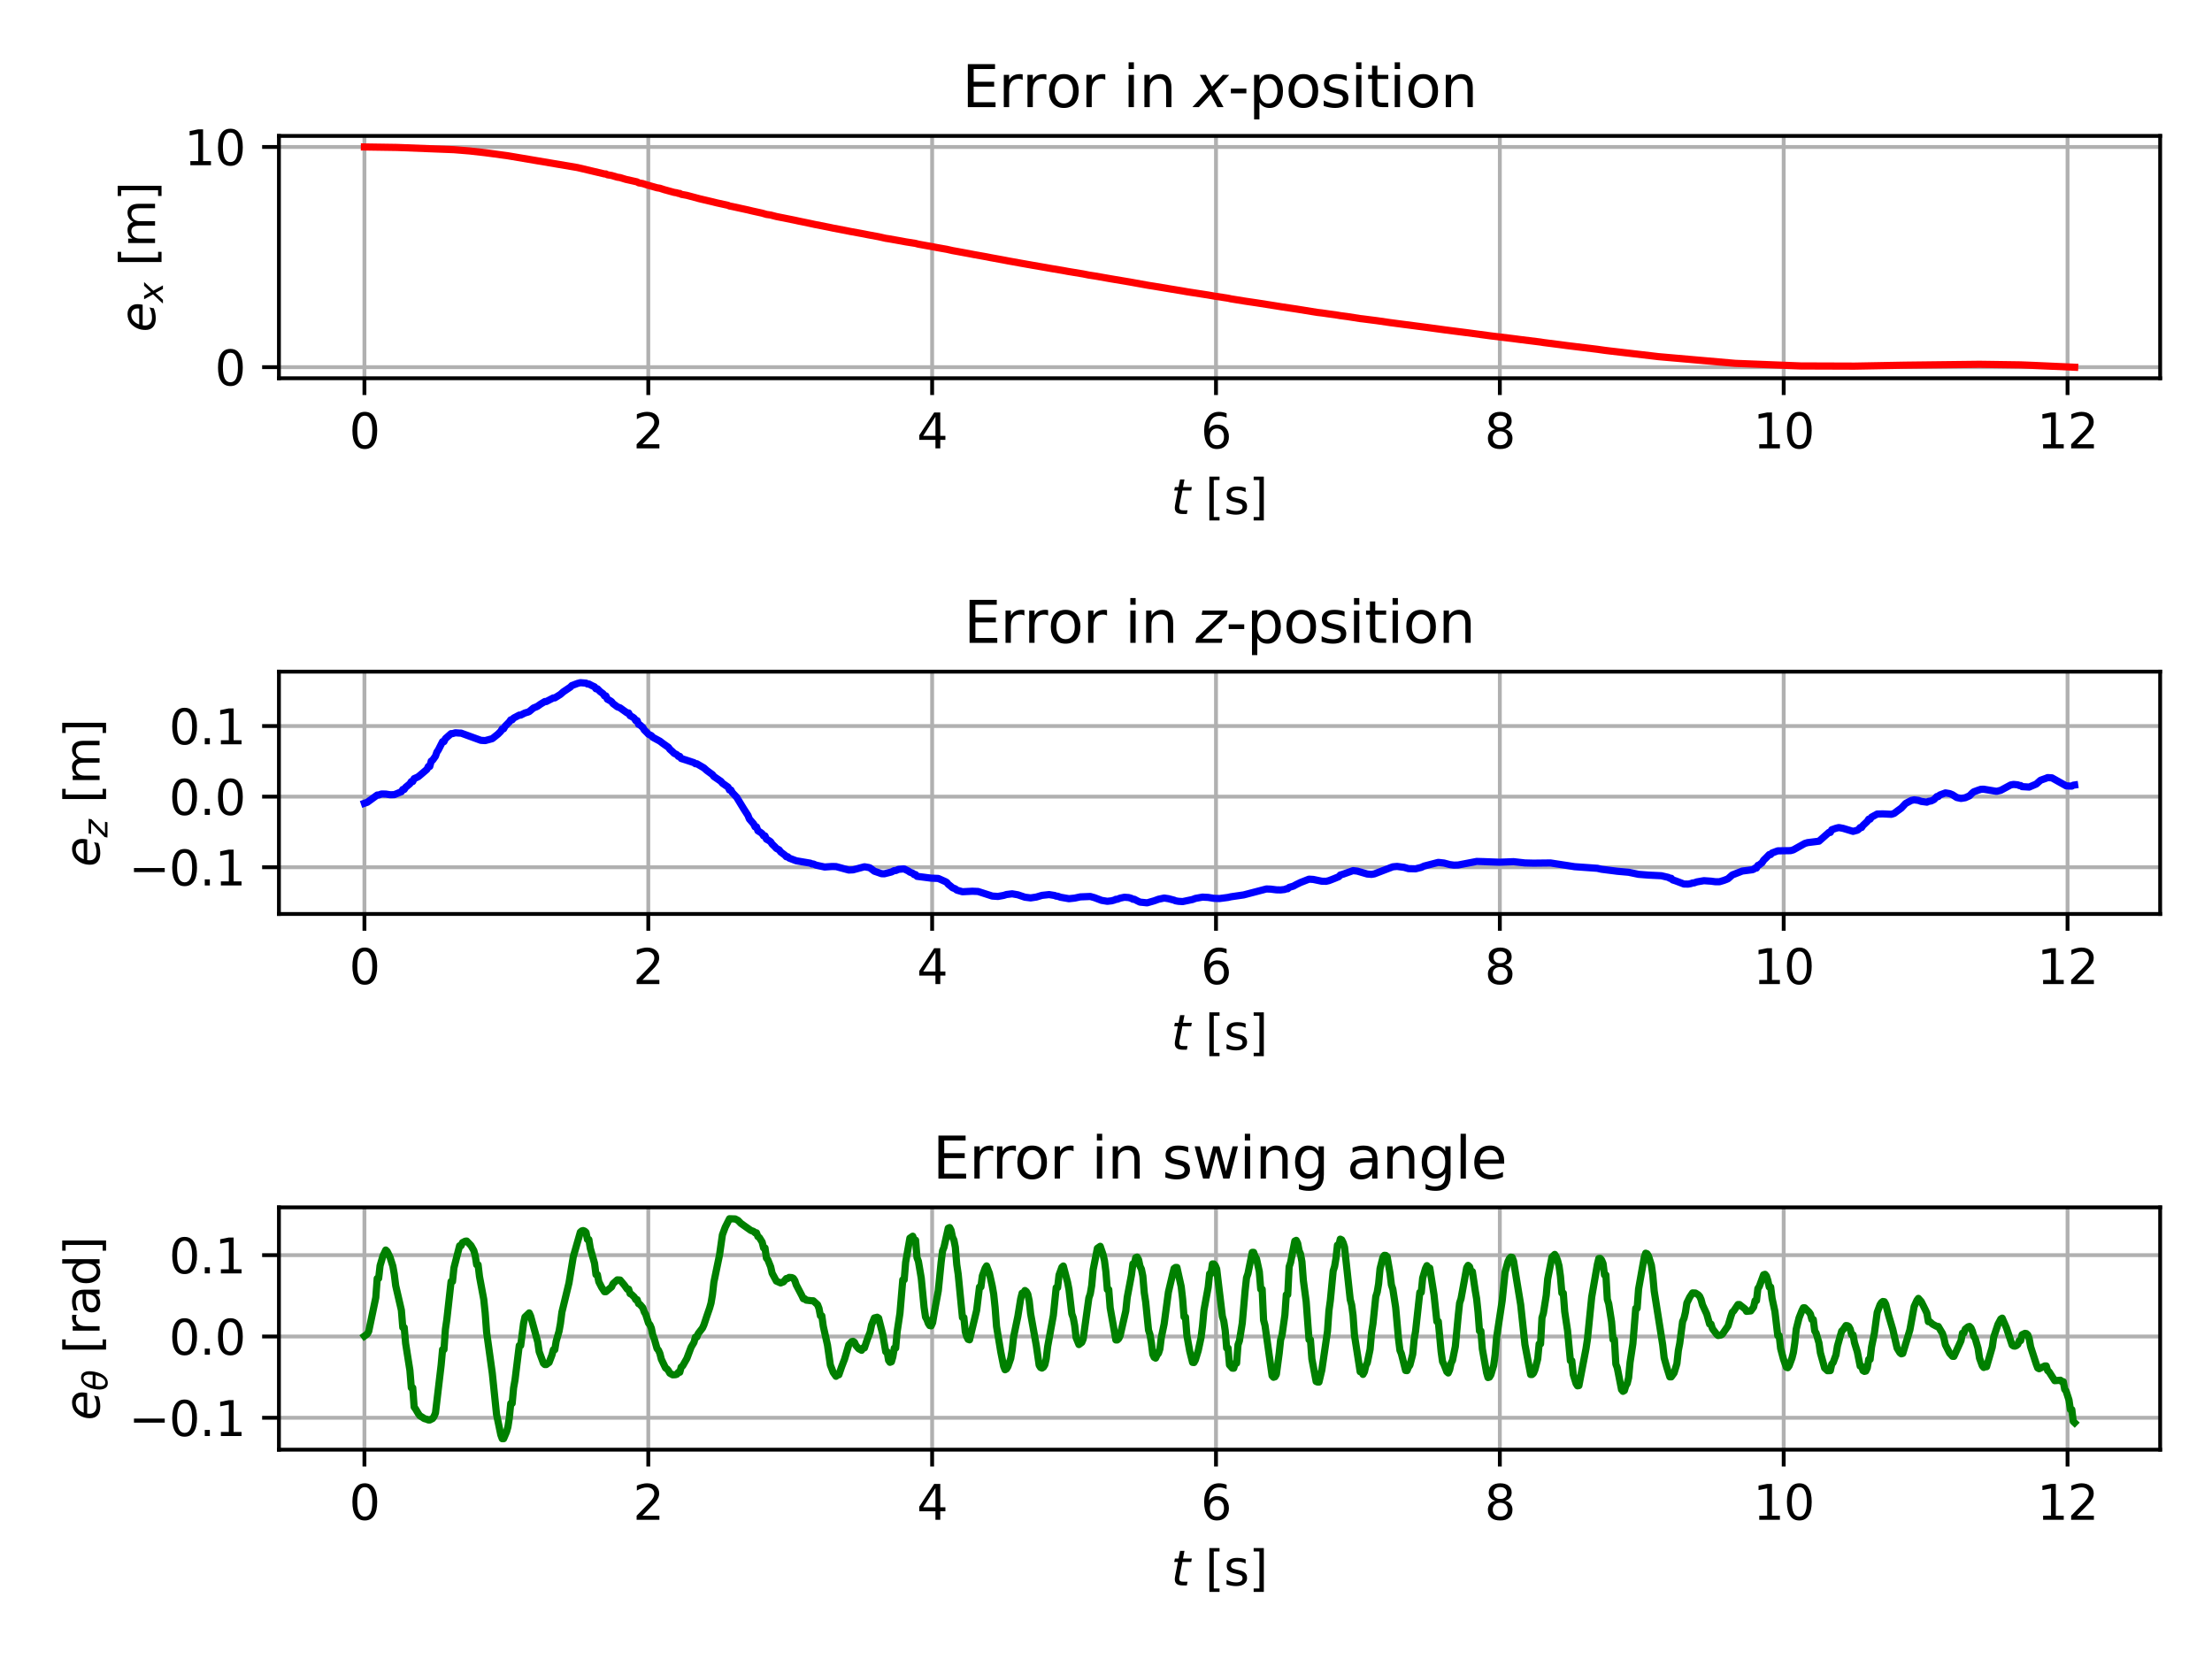 <?xml version="1.0" encoding="utf-8" standalone="no"?>
<!DOCTYPE svg PUBLIC "-//W3C//DTD SVG 1.1//EN"
  "http://www.w3.org/Graphics/SVG/1.1/DTD/svg11.dtd">
<svg xmlns:xlink="http://www.w3.org/1999/xlink" width="460.8pt" height="345.6pt" viewBox="0 0 460.8 345.6" xmlns="http://www.w3.org/2000/svg" version="1.1">
 <defs>
  <style type="text/css">*{stroke-linejoin: round; stroke-linecap: butt}</style>
 </defs>
 <g id="figure_1">
  <g id="patch_1">
   <path d="M 0 345.6 
L 460.8 345.6 
L 460.8 0 
L 0 0 
z
" style="fill: #ffffff"/>
  </g>
  <g id="axes_1">
   <g id="patch_2">
    <path d="M 58.106 78.797 
L 450 78.797 
L 450 28.32 
L 58.106 28.32 
z
" style="fill: #ffffff"/>
   </g>
   <g id="matplotlib.axis_1">
    <g id="xtick_1">
     <g id="line2d_1">
      <path d="M 75.919 78.797 
L 75.919 28.32 
" clip-path="url(#p4317091a50)" style="fill: none; stroke: #b0b0b0; stroke-width: 0.8; stroke-linecap: square"/>
     </g>
     <g id="line2d_2">
      <defs>
       <path id="m3890001bc9" d="M 0 0 
L 0 3.5 
" style="stroke: #000000; stroke-width: 0.8"/>
      </defs>
      <g>
       <use xlink:href="#m3890001bc9" x="75.919" y="78.797" style="stroke: #000000; stroke-width: 0.8"/>
      </g>
     </g>
     <g id="text_1">
      <!-- 0 -->
      <g transform="translate(72.738 93.396)scale(0.1 -0.1)">
       <defs>
        <path id="DejaVuSans-30" d="M 2034 4250 
Q 1547 4250 1301 3770 
Q 1056 3291 1056 2328 
Q 1056 1369 1301 889 
Q 1547 409 2034 409 
Q 2525 409 2770 889 
Q 3016 1369 3016 2328 
Q 3016 3291 2770 3770 
Q 2525 4250 2034 4250 
z
M 2034 4750 
Q 2819 4750 3233 4129 
Q 3647 3509 3647 2328 
Q 3647 1150 3233 529 
Q 2819 -91 2034 -91 
Q 1250 -91 836 529 
Q 422 1150 422 2328 
Q 422 3509 836 4129 
Q 1250 4750 2034 4750 
z
" transform="scale(0.016)"/>
       </defs>
       <use xlink:href="#DejaVuSans-30"/>
      </g>
     </g>
    </g>
    <g id="xtick_2">
     <g id="line2d_3">
      <path d="M 135.051 78.797 
L 135.051 28.32 
" clip-path="url(#p4317091a50)" style="fill: none; stroke: #b0b0b0; stroke-width: 0.8; stroke-linecap: square"/>
     </g>
     <g id="line2d_4">
      <g>
       <use xlink:href="#m3890001bc9" x="135.051" y="78.797" style="stroke: #000000; stroke-width: 0.8"/>
      </g>
     </g>
     <g id="text_2">
      <!-- 2 -->
      <g transform="translate(131.87 93.396)scale(0.1 -0.1)">
       <defs>
        <path id="DejaVuSans-32" d="M 1228 531 
L 3431 531 
L 3431 0 
L 469 0 
L 469 531 
Q 828 903 1448 1529 
Q 2069 2156 2228 2338 
Q 2531 2678 2651 2914 
Q 2772 3150 2772 3378 
Q 2772 3750 2511 3984 
Q 2250 4219 1831 4219 
Q 1534 4219 1204 4116 
Q 875 4013 500 3803 
L 500 4441 
Q 881 4594 1212 4672 
Q 1544 4750 1819 4750 
Q 2544 4750 2975 4387 
Q 3406 4025 3406 3419 
Q 3406 3131 3298 2873 
Q 3191 2616 2906 2266 
Q 2828 2175 2409 1742 
Q 1991 1309 1228 531 
z
" transform="scale(0.016)"/>
       </defs>
       <use xlink:href="#DejaVuSans-32"/>
      </g>
     </g>
    </g>
    <g id="xtick_3">
     <g id="line2d_5">
      <path d="M 194.182 78.797 
L 194.182 28.32 
" clip-path="url(#p4317091a50)" style="fill: none; stroke: #b0b0b0; stroke-width: 0.8; stroke-linecap: square"/>
     </g>
     <g id="line2d_6">
      <g>
       <use xlink:href="#m3890001bc9" x="194.182" y="78.797" style="stroke: #000000; stroke-width: 0.8"/>
      </g>
     </g>
     <g id="text_3">
      <!-- 4 -->
      <g transform="translate(191.001 93.396)scale(0.1 -0.1)">
       <defs>
        <path id="DejaVuSans-34" d="M 2419 4116 
L 825 1625 
L 2419 1625 
L 2419 4116 
z
M 2253 4666 
L 3047 4666 
L 3047 1625 
L 3713 1625 
L 3713 1100 
L 3047 1100 
L 3047 0 
L 2419 0 
L 2419 1100 
L 313 1100 
L 313 1709 
L 2253 4666 
z
" transform="scale(0.016)"/>
       </defs>
       <use xlink:href="#DejaVuSans-34"/>
      </g>
     </g>
    </g>
    <g id="xtick_4">
     <g id="line2d_7">
      <path d="M 253.314 78.797 
L 253.314 28.32 
" clip-path="url(#p4317091a50)" style="fill: none; stroke: #b0b0b0; stroke-width: 0.8; stroke-linecap: square"/>
     </g>
     <g id="line2d_8">
      <g>
       <use xlink:href="#m3890001bc9" x="253.314" y="78.797" style="stroke: #000000; stroke-width: 0.8"/>
      </g>
     </g>
     <g id="text_4">
      <!-- 6 -->
      <g transform="translate(250.133 93.396)scale(0.1 -0.1)">
       <defs>
        <path id="DejaVuSans-36" d="M 2113 2584 
Q 1688 2584 1439 2293 
Q 1191 2003 1191 1497 
Q 1191 994 1439 701 
Q 1688 409 2113 409 
Q 2538 409 2786 701 
Q 3034 994 3034 1497 
Q 3034 2003 2786 2293 
Q 2538 2584 2113 2584 
z
M 3366 4563 
L 3366 3988 
Q 3128 4100 2886 4159 
Q 2644 4219 2406 4219 
Q 1781 4219 1451 3797 
Q 1122 3375 1075 2522 
Q 1259 2794 1537 2939 
Q 1816 3084 2150 3084 
Q 2853 3084 3261 2657 
Q 3669 2231 3669 1497 
Q 3669 778 3244 343 
Q 2819 -91 2113 -91 
Q 1303 -91 875 529 
Q 447 1150 447 2328 
Q 447 3434 972 4092 
Q 1497 4750 2381 4750 
Q 2619 4750 2861 4703 
Q 3103 4656 3366 4563 
z
" transform="scale(0.016)"/>
       </defs>
       <use xlink:href="#DejaVuSans-36"/>
      </g>
     </g>
    </g>
    <g id="xtick_5">
     <g id="line2d_9">
      <path d="M 312.445 78.797 
L 312.445 28.32 
" clip-path="url(#p4317091a50)" style="fill: none; stroke: #b0b0b0; stroke-width: 0.8; stroke-linecap: square"/>
     </g>
     <g id="line2d_10">
      <g>
       <use xlink:href="#m3890001bc9" x="312.445" y="78.797" style="stroke: #000000; stroke-width: 0.8"/>
      </g>
     </g>
     <g id="text_5">
      <!-- 8 -->
      <g transform="translate(309.264 93.396)scale(0.1 -0.1)">
       <defs>
        <path id="DejaVuSans-38" d="M 2034 2216 
Q 1584 2216 1326 1975 
Q 1069 1734 1069 1313 
Q 1069 891 1326 650 
Q 1584 409 2034 409 
Q 2484 409 2743 651 
Q 3003 894 3003 1313 
Q 3003 1734 2745 1975 
Q 2488 2216 2034 2216 
z
M 1403 2484 
Q 997 2584 770 2862 
Q 544 3141 544 3541 
Q 544 4100 942 4425 
Q 1341 4750 2034 4750 
Q 2731 4750 3128 4425 
Q 3525 4100 3525 3541 
Q 3525 3141 3298 2862 
Q 3072 2584 2669 2484 
Q 3125 2378 3379 2068 
Q 3634 1759 3634 1313 
Q 3634 634 3220 271 
Q 2806 -91 2034 -91 
Q 1263 -91 848 271 
Q 434 634 434 1313 
Q 434 1759 690 2068 
Q 947 2378 1403 2484 
z
M 1172 3481 
Q 1172 3119 1398 2916 
Q 1625 2713 2034 2713 
Q 2441 2713 2670 2916 
Q 2900 3119 2900 3481 
Q 2900 3844 2670 4047 
Q 2441 4250 2034 4250 
Q 1625 4250 1398 4047 
Q 1172 3844 1172 3481 
z
" transform="scale(0.016)"/>
       </defs>
       <use xlink:href="#DejaVuSans-38"/>
      </g>
     </g>
    </g>
    <g id="xtick_6">
     <g id="line2d_11">
      <path d="M 371.577 78.797 
L 371.577 28.32 
" clip-path="url(#p4317091a50)" style="fill: none; stroke: #b0b0b0; stroke-width: 0.8; stroke-linecap: square"/>
     </g>
     <g id="line2d_12">
      <g>
       <use xlink:href="#m3890001bc9" x="371.577" y="78.797" style="stroke: #000000; stroke-width: 0.8"/>
      </g>
     </g>
     <g id="text_6">
      <!-- 10 -->
      <g transform="translate(365.214 93.396)scale(0.1 -0.1)">
       <defs>
        <path id="DejaVuSans-31" d="M 794 531 
L 1825 531 
L 1825 4091 
L 703 3866 
L 703 4441 
L 1819 4666 
L 2450 4666 
L 2450 531 
L 3481 531 
L 3481 0 
L 794 0 
L 794 531 
z
" transform="scale(0.016)"/>
       </defs>
       <use xlink:href="#DejaVuSans-31"/>
       <use xlink:href="#DejaVuSans-30" x="63.623"/>
      </g>
     </g>
    </g>
    <g id="xtick_7">
     <g id="line2d_13">
      <path d="M 430.708 78.797 
L 430.708 28.32 
" clip-path="url(#p4317091a50)" style="fill: none; stroke: #b0b0b0; stroke-width: 0.8; stroke-linecap: square"/>
     </g>
     <g id="line2d_14">
      <g>
       <use xlink:href="#m3890001bc9" x="430.708" y="78.797" style="stroke: #000000; stroke-width: 0.8"/>
      </g>
     </g>
     <g id="text_7">
      <!-- 12 -->
      <g transform="translate(424.346 93.396)scale(0.1 -0.1)">
       <use xlink:href="#DejaVuSans-31"/>
       <use xlink:href="#DejaVuSans-32" x="63.623"/>
      </g>
     </g>
    </g>
    <g id="text_8">
     <!-- $t$ [s] -->
     <g transform="translate(243.953 107.074)scale(0.1 -0.1)">
      <defs>
       <path id="DejaVuSans-Oblique-74" d="M 2706 3500 
L 2619 3053 
L 1472 3053 
L 1100 1153 
Q 1081 1047 1072 975 
Q 1063 903 1063 863 
Q 1063 663 1183 572 
Q 1303 481 1569 481 
L 2150 481 
L 2053 0 
L 1503 0 
Q 991 0 739 200 
Q 488 400 488 806 
Q 488 878 497 964 
Q 506 1050 525 1153 
L 897 3053 
L 409 3053 
L 500 3500 
L 978 3500 
L 1172 4494 
L 1747 4494 
L 1556 3500 
L 2706 3500 
z
" transform="scale(0.016)"/>
       <path id="DejaVuSans-20" transform="scale(0.016)"/>
       <path id="DejaVuSans-5b" d="M 550 4863 
L 1875 4863 
L 1875 4416 
L 1125 4416 
L 1125 -397 
L 1875 -397 
L 1875 -844 
L 550 -844 
L 550 4863 
z
" transform="scale(0.016)"/>
       <path id="DejaVuSans-73" d="M 2834 3397 
L 2834 2853 
Q 2591 2978 2328 3040 
Q 2066 3103 1784 3103 
Q 1356 3103 1142 2972 
Q 928 2841 928 2578 
Q 928 2378 1081 2264 
Q 1234 2150 1697 2047 
L 1894 2003 
Q 2506 1872 2764 1633 
Q 3022 1394 3022 966 
Q 3022 478 2636 193 
Q 2250 -91 1575 -91 
Q 1294 -91 989 -36 
Q 684 19 347 128 
L 347 722 
Q 666 556 975 473 
Q 1284 391 1588 391 
Q 1994 391 2212 530 
Q 2431 669 2431 922 
Q 2431 1156 2273 1281 
Q 2116 1406 1581 1522 
L 1381 1569 
Q 847 1681 609 1914 
Q 372 2147 372 2553 
Q 372 3047 722 3315 
Q 1072 3584 1716 3584 
Q 2034 3584 2315 3537 
Q 2597 3491 2834 3397 
z
" transform="scale(0.016)"/>
       <path id="DejaVuSans-5d" d="M 1947 4863 
L 1947 -844 
L 622 -844 
L 622 -397 
L 1369 -397 
L 1369 4416 
L 622 4416 
L 622 4863 
L 1947 4863 
z
" transform="scale(0.016)"/>
      </defs>
      <use xlink:href="#DejaVuSans-Oblique-74" transform="translate(0 0.016)"/>
      <use xlink:href="#DejaVuSans-20" transform="translate(39.209 0.016)"/>
      <use xlink:href="#DejaVuSans-5b" transform="translate(70.996 0.016)"/>
      <use xlink:href="#DejaVuSans-73" transform="translate(110.01 0.016)"/>
      <use xlink:href="#DejaVuSans-5d" transform="translate(162.109 0.016)"/>
     </g>
    </g>
   </g>
   <g id="matplotlib.axis_2">
    <g id="ytick_1">
     <g id="line2d_15">
      <path d="M 58.106 76.485 
L 450 76.485 
" clip-path="url(#p4317091a50)" style="fill: none; stroke: #b0b0b0; stroke-width: 0.8; stroke-linecap: square"/>
     </g>
     <g id="line2d_16">
      <defs>
       <path id="mc12e0fdfd1" d="M 0 0 
L -3.5 0 
" style="stroke: #000000; stroke-width: 0.8"/>
      </defs>
      <g>
       <use xlink:href="#mc12e0fdfd1" x="58.106" y="76.485" style="stroke: #000000; stroke-width: 0.8"/>
      </g>
     </g>
     <g id="text_9">
      <!-- 0 -->
      <g transform="translate(44.743 80.285)scale(0.1 -0.1)">
       <use xlink:href="#DejaVuSans-30"/>
      </g>
     </g>
    </g>
    <g id="ytick_2">
     <g id="line2d_17">
      <path d="M 58.106 30.614 
L 450 30.614 
" clip-path="url(#p4317091a50)" style="fill: none; stroke: #b0b0b0; stroke-width: 0.8; stroke-linecap: square"/>
     </g>
     <g id="line2d_18">
      <g>
       <use xlink:href="#mc12e0fdfd1" x="58.106" y="30.614" style="stroke: #000000; stroke-width: 0.8"/>
      </g>
     </g>
     <g id="text_10">
      <!-- 10 -->
      <g transform="translate(38.381 34.414)scale(0.1 -0.1)">
       <use xlink:href="#DejaVuSans-31"/>
       <use xlink:href="#DejaVuSans-30" x="63.623"/>
      </g>
     </g>
    </g>
    <g id="text_11">
     <!-- $e_x$ [m] -->
     <g transform="translate(32.301 69.209)rotate(-90)scale(0.1 -0.1)">
      <defs>
       <path id="DejaVuSans-Oblique-65" d="M 3078 2063 
Q 3088 2113 3092 2166 
Q 3097 2219 3097 2272 
Q 3097 2653 2873 2875 
Q 2650 3097 2266 3097 
Q 1838 3097 1509 2826 
Q 1181 2556 1013 2059 
L 3078 2063 
z
M 3578 1613 
L 903 1613 
Q 884 1494 878 1425 
Q 872 1356 872 1306 
Q 872 872 1139 634 
Q 1406 397 1894 397 
Q 2269 397 2603 481 
Q 2938 566 3225 728 
L 3116 159 
Q 2806 34 2476 -28 
Q 2147 -91 1806 -91 
Q 1078 -91 686 257 
Q 294 606 294 1247 
Q 294 1794 489 2264 
Q 684 2734 1063 3103 
Q 1306 3334 1642 3459 
Q 1978 3584 2356 3584 
Q 2950 3584 3301 3228 
Q 3653 2872 3653 2272 
Q 3653 2128 3634 1964 
Q 3616 1800 3578 1613 
z
" transform="scale(0.016)"/>
       <path id="DejaVuSans-Oblique-78" d="M 3841 3500 
L 2234 1784 
L 3219 0 
L 2559 0 
L 1819 1388 
L 531 0 
L -166 0 
L 1556 1844 
L 641 3500 
L 1300 3500 
L 1972 2234 
L 3144 3500 
L 3841 3500 
z
" transform="scale(0.016)"/>
       <path id="DejaVuSans-6d" d="M 3328 2828 
Q 3544 3216 3844 3400 
Q 4144 3584 4550 3584 
Q 5097 3584 5394 3201 
Q 5691 2819 5691 2113 
L 5691 0 
L 5113 0 
L 5113 2094 
Q 5113 2597 4934 2840 
Q 4756 3084 4391 3084 
Q 3944 3084 3684 2787 
Q 3425 2491 3425 1978 
L 3425 0 
L 2847 0 
L 2847 2094 
Q 2847 2600 2669 2842 
Q 2491 3084 2119 3084 
Q 1678 3084 1418 2786 
Q 1159 2488 1159 1978 
L 1159 0 
L 581 0 
L 581 3500 
L 1159 3500 
L 1159 2956 
Q 1356 3278 1631 3431 
Q 1906 3584 2284 3584 
Q 2666 3584 2933 3390 
Q 3200 3197 3328 2828 
z
" transform="scale(0.016)"/>
      </defs>
      <use xlink:href="#DejaVuSans-Oblique-65" transform="translate(0 0.016)"/>
      <use xlink:href="#DejaVuSans-Oblique-78" transform="translate(61.523 -16.391)scale(0.7)"/>
      <use xlink:href="#DejaVuSans-20" transform="translate(105.684 0.016)"/>
      <use xlink:href="#DejaVuSans-5b" transform="translate(137.471 0.016)"/>
      <use xlink:href="#DejaVuSans-6d" transform="translate(176.484 0.016)"/>
      <use xlink:href="#DejaVuSans-5d" transform="translate(273.896 0.016)"/>
     </g>
    </g>
   </g>
   <g id="line2d_19">
    <path d="M 75.919 30.614 
L 82.725 30.717 
L 94.561 31.18 
L 97.816 31.445 
L 101.071 31.81 
L 102.255 31.968 
L 105.806 32.452 
L 120.305 34.907 
L 125.927 36.234 
L 126.223 36.234 
L 126.519 36.408 
L 127.406 36.554 
L 128.59 36.908 
L 129.182 36.998 
L 130.366 37.362 
L 132.733 37.893 
L 133.029 38.084 
L 133.916 38.244 
L 134.804 38.534 
L 136.875 39.118 
L 137.467 39.215 
L 138.355 39.506 
L 140.426 40.078 
L 141.018 40.172 
L 141.314 40.296 
L 141.61 40.296 
L 141.906 40.481 
L 143.089 40.695 
L 145.752 41.409 
L 148.416 42.034 
L 149.303 42.255 
L 151.671 42.776 
L 151.966 42.913 
L 152.558 43.023 
L 155.813 43.733 
L 156.701 43.949 
L 158.772 44.403 
L 159.66 44.666 
L 160.548 44.797 
L 161.731 45.105 
L 162.619 45.282 
L 165.578 45.876 
L 166.466 46.072 
L 168.833 46.559 
L 169.721 46.753 
L 172.68 47.334 
L 173.567 47.524 
L 176.23 48.032 
L 177.118 48.213 
L 179.485 48.642 
L 180.077 48.754 
L 180.965 48.933 
L 183.036 49.314 
L 184.516 49.649 
L 185.108 49.737 
L 187.771 50.208 
L 188.658 50.378 
L 190.73 50.707 
L 191.322 50.865 
L 194.281 51.397 
L 195.168 51.569 
L 197.24 51.935 
L 198.423 52.202 
L 199.311 52.361 
L 201.974 52.852 
L 202.862 53.026 
L 205.525 53.502 
L 206.413 53.68 
L 209.076 54.167 
L 209.963 54.339 
L 212.627 54.821 
L 215.29 55.291 
L 217.953 55.751 
L 218.841 55.912 
L 221.504 56.36 
L 222.391 56.527 
L 225.646 57.065 
L 226.83 57.304 
L 228.014 57.484 
L 231.564 58.107 
L 235.411 58.752 
L 239.258 59.448 
L 240.441 59.631 
L 243.696 60.175 
L 246.36 60.611 
L 247.247 60.771 
L 251.686 61.458 
L 252.869 61.669 
L 255.828 62.121 
L 256.42 62.256 
L 259.379 62.734 
L 262.042 63.128 
L 265.889 63.736 
L 267.073 63.93 
L 270.032 64.371 
L 274.47 65.088 
L 275.358 65.19 
L 278.613 65.651 
L 279.205 65.754 
L 280.684 65.947 
L 283.347 66.367 
L 283.939 66.433 
L 286.898 66.812 
L 289.561 67.201 
L 292.224 67.552 
L 296.959 68.169 
L 301.102 68.731 
L 305.54 69.3 
L 310.57 69.973 
L 315.305 70.547 
L 316.489 70.705 
L 320.927 71.254 
L 321.519 71.354 
L 325.07 71.807 
L 326.253 71.967 
L 332.763 72.764 
L 334.243 72.975 
L 335.13 73.084 
L 344.303 74.155 
L 345.487 74.296 
L 361.466 75.692 
L 375.077 76.23 
L 386.322 76.268 
L 396.678 76.076 
L 412.361 75.89 
L 420.942 76.012 
L 423.605 76.118 
L 432.187 76.503 
L 432.187 76.503 
" clip-path="url(#p4317091a50)" style="fill: none; stroke: #ff0000; stroke-width: 1.5; stroke-linecap: square"/>
   </g>
   <g id="patch_3">
    <path d="M 58.106 78.797 
L 58.106 28.32 
" style="fill: none; stroke: #000000; stroke-width: 0.8; stroke-linejoin: miter; stroke-linecap: square"/>
   </g>
   <g id="patch_4">
    <path d="M 450 78.797 
L 450 28.32 
" style="fill: none; stroke: #000000; stroke-width: 0.8; stroke-linejoin: miter; stroke-linecap: square"/>
   </g>
   <g id="patch_5">
    <path d="M 58.106 78.797 
L 450 78.797 
" style="fill: none; stroke: #000000; stroke-width: 0.8; stroke-linejoin: miter; stroke-linecap: square"/>
   </g>
   <g id="patch_6">
    <path d="M 58.106 28.32 
L 450 28.32 
" style="fill: none; stroke: #000000; stroke-width: 0.8; stroke-linejoin: miter; stroke-linecap: square"/>
   </g>
   <g id="text_12">
    <!-- Error in $x$-position -->
    <g transform="translate(200.413 22.32)scale(0.12 -0.12)">
     <defs>
      <path id="DejaVuSans-45" d="M 628 4666 
L 3578 4666 
L 3578 4134 
L 1259 4134 
L 1259 2753 
L 3481 2753 
L 3481 2222 
L 1259 2222 
L 1259 531 
L 3634 531 
L 3634 0 
L 628 0 
L 628 4666 
z
" transform="scale(0.016)"/>
      <path id="DejaVuSans-72" d="M 2631 2963 
Q 2534 3019 2420 3045 
Q 2306 3072 2169 3072 
Q 1681 3072 1420 2755 
Q 1159 2438 1159 1844 
L 1159 0 
L 581 0 
L 581 3500 
L 1159 3500 
L 1159 2956 
Q 1341 3275 1631 3429 
Q 1922 3584 2338 3584 
Q 2397 3584 2469 3576 
Q 2541 3569 2628 3553 
L 2631 2963 
z
" transform="scale(0.016)"/>
      <path id="DejaVuSans-6f" d="M 1959 3097 
Q 1497 3097 1228 2736 
Q 959 2375 959 1747 
Q 959 1119 1226 758 
Q 1494 397 1959 397 
Q 2419 397 2687 759 
Q 2956 1122 2956 1747 
Q 2956 2369 2687 2733 
Q 2419 3097 1959 3097 
z
M 1959 3584 
Q 2709 3584 3137 3096 
Q 3566 2609 3566 1747 
Q 3566 888 3137 398 
Q 2709 -91 1959 -91 
Q 1206 -91 779 398 
Q 353 888 353 1747 
Q 353 2609 779 3096 
Q 1206 3584 1959 3584 
z
" transform="scale(0.016)"/>
      <path id="DejaVuSans-69" d="M 603 3500 
L 1178 3500 
L 1178 0 
L 603 0 
L 603 3500 
z
M 603 4863 
L 1178 4863 
L 1178 4134 
L 603 4134 
L 603 4863 
z
" transform="scale(0.016)"/>
      <path id="DejaVuSans-6e" d="M 3513 2113 
L 3513 0 
L 2938 0 
L 2938 2094 
Q 2938 2591 2744 2837 
Q 2550 3084 2163 3084 
Q 1697 3084 1428 2787 
Q 1159 2491 1159 1978 
L 1159 0 
L 581 0 
L 581 3500 
L 1159 3500 
L 1159 2956 
Q 1366 3272 1645 3428 
Q 1925 3584 2291 3584 
Q 2894 3584 3203 3211 
Q 3513 2838 3513 2113 
z
" transform="scale(0.016)"/>
      <path id="DejaVuSans-2d" d="M 313 2009 
L 1997 2009 
L 1997 1497 
L 313 1497 
L 313 2009 
z
" transform="scale(0.016)"/>
      <path id="DejaVuSans-70" d="M 1159 525 
L 1159 -1331 
L 581 -1331 
L 581 3500 
L 1159 3500 
L 1159 2969 
Q 1341 3281 1617 3432 
Q 1894 3584 2278 3584 
Q 2916 3584 3314 3078 
Q 3713 2572 3713 1747 
Q 3713 922 3314 415 
Q 2916 -91 2278 -91 
Q 1894 -91 1617 61 
Q 1341 213 1159 525 
z
M 3116 1747 
Q 3116 2381 2855 2742 
Q 2594 3103 2138 3103 
Q 1681 3103 1420 2742 
Q 1159 2381 1159 1747 
Q 1159 1113 1420 752 
Q 1681 391 2138 391 
Q 2594 391 2855 752 
Q 3116 1113 3116 1747 
z
" transform="scale(0.016)"/>
      <path id="DejaVuSans-74" d="M 1172 4494 
L 1172 3500 
L 2356 3500 
L 2356 3053 
L 1172 3053 
L 1172 1153 
Q 1172 725 1289 603 
Q 1406 481 1766 481 
L 2356 481 
L 2356 0 
L 1766 0 
Q 1100 0 847 248 
Q 594 497 594 1153 
L 594 3053 
L 172 3053 
L 172 3500 
L 594 3500 
L 594 4494 
L 1172 4494 
z
" transform="scale(0.016)"/>
     </defs>
     <use xlink:href="#DejaVuSans-45" transform="translate(0 0.016)"/>
     <use xlink:href="#DejaVuSans-72" transform="translate(63.184 0.016)"/>
     <use xlink:href="#DejaVuSans-72" transform="translate(104.297 0.016)"/>
     <use xlink:href="#DejaVuSans-6f" transform="translate(145.41 0.016)"/>
     <use xlink:href="#DejaVuSans-72" transform="translate(206.592 0.016)"/>
     <use xlink:href="#DejaVuSans-20" transform="translate(247.705 0.016)"/>
     <use xlink:href="#DejaVuSans-69" transform="translate(279.492 0.016)"/>
     <use xlink:href="#DejaVuSans-6e" transform="translate(307.275 0.016)"/>
     <use xlink:href="#DejaVuSans-20" transform="translate(370.654 0.016)"/>
     <use xlink:href="#DejaVuSans-Oblique-78" transform="translate(402.441 0.016)"/>
     <use xlink:href="#DejaVuSans-2d" transform="translate(461.621 0.016)"/>
     <use xlink:href="#DejaVuSans-70" transform="translate(497.705 0.016)"/>
     <use xlink:href="#DejaVuSans-6f" transform="translate(561.182 0.016)"/>
     <use xlink:href="#DejaVuSans-73" transform="translate(622.363 0.016)"/>
     <use xlink:href="#DejaVuSans-69" transform="translate(674.463 0.016)"/>
     <use xlink:href="#DejaVuSans-74" transform="translate(702.246 0.016)"/>
     <use xlink:href="#DejaVuSans-69" transform="translate(741.455 0.016)"/>
     <use xlink:href="#DejaVuSans-6f" transform="translate(769.238 0.016)"/>
     <use xlink:href="#DejaVuSans-6e" transform="translate(830.42 0.016)"/>
    </g>
   </g>
  </g>
  <g id="axes_2">
   <g id="patch_7">
    <path d="M 58.106 190.398 
L 450 190.398 
L 450 139.92 
L 58.106 139.92 
z
" style="fill: #ffffff"/>
   </g>
   <g id="matplotlib.axis_3">
    <g id="xtick_8">
     <g id="line2d_20">
      <path d="M 75.919 190.398 
L 75.919 139.92 
" clip-path="url(#p90c9c67b15)" style="fill: none; stroke: #b0b0b0; stroke-width: 0.8; stroke-linecap: square"/>
     </g>
     <g id="line2d_21">
      <g>
       <use xlink:href="#m3890001bc9" x="75.919" y="190.398" style="stroke: #000000; stroke-width: 0.8"/>
      </g>
     </g>
     <g id="text_13">
      <!-- 0 -->
      <g transform="translate(72.738 204.996)scale(0.1 -0.1)">
       <use xlink:href="#DejaVuSans-30"/>
      </g>
     </g>
    </g>
    <g id="xtick_9">
     <g id="line2d_22">
      <path d="M 135.051 190.398 
L 135.051 139.92 
" clip-path="url(#p90c9c67b15)" style="fill: none; stroke: #b0b0b0; stroke-width: 0.8; stroke-linecap: square"/>
     </g>
     <g id="line2d_23">
      <g>
       <use xlink:href="#m3890001bc9" x="135.051" y="190.398" style="stroke: #000000; stroke-width: 0.8"/>
      </g>
     </g>
     <g id="text_14">
      <!-- 2 -->
      <g transform="translate(131.87 204.996)scale(0.1 -0.1)">
       <use xlink:href="#DejaVuSans-32"/>
      </g>
     </g>
    </g>
    <g id="xtick_10">
     <g id="line2d_24">
      <path d="M 194.182 190.398 
L 194.182 139.92 
" clip-path="url(#p90c9c67b15)" style="fill: none; stroke: #b0b0b0; stroke-width: 0.8; stroke-linecap: square"/>
     </g>
     <g id="line2d_25">
      <g>
       <use xlink:href="#m3890001bc9" x="194.182" y="190.398" style="stroke: #000000; stroke-width: 0.8"/>
      </g>
     </g>
     <g id="text_15">
      <!-- 4 -->
      <g transform="translate(191.001 204.996)scale(0.1 -0.1)">
       <use xlink:href="#DejaVuSans-34"/>
      </g>
     </g>
    </g>
    <g id="xtick_11">
     <g id="line2d_26">
      <path d="M 253.314 190.398 
L 253.314 139.92 
" clip-path="url(#p90c9c67b15)" style="fill: none; stroke: #b0b0b0; stroke-width: 0.8; stroke-linecap: square"/>
     </g>
     <g id="line2d_27">
      <g>
       <use xlink:href="#m3890001bc9" x="253.314" y="190.398" style="stroke: #000000; stroke-width: 0.8"/>
      </g>
     </g>
     <g id="text_16">
      <!-- 6 -->
      <g transform="translate(250.133 204.996)scale(0.1 -0.1)">
       <use xlink:href="#DejaVuSans-36"/>
      </g>
     </g>
    </g>
    <g id="xtick_12">
     <g id="line2d_28">
      <path d="M 312.445 190.398 
L 312.445 139.92 
" clip-path="url(#p90c9c67b15)" style="fill: none; stroke: #b0b0b0; stroke-width: 0.8; stroke-linecap: square"/>
     </g>
     <g id="line2d_29">
      <g>
       <use xlink:href="#m3890001bc9" x="312.445" y="190.398" style="stroke: #000000; stroke-width: 0.8"/>
      </g>
     </g>
     <g id="text_17">
      <!-- 8 -->
      <g transform="translate(309.264 204.996)scale(0.1 -0.1)">
       <use xlink:href="#DejaVuSans-38"/>
      </g>
     </g>
    </g>
    <g id="xtick_13">
     <g id="line2d_30">
      <path d="M 371.577 190.398 
L 371.577 139.92 
" clip-path="url(#p90c9c67b15)" style="fill: none; stroke: #b0b0b0; stroke-width: 0.8; stroke-linecap: square"/>
     </g>
     <g id="line2d_31">
      <g>
       <use xlink:href="#m3890001bc9" x="371.577" y="190.398" style="stroke: #000000; stroke-width: 0.8"/>
      </g>
     </g>
     <g id="text_18">
      <!-- 10 -->
      <g transform="translate(365.214 204.996)scale(0.1 -0.1)">
       <use xlink:href="#DejaVuSans-31"/>
       <use xlink:href="#DejaVuSans-30" x="63.623"/>
      </g>
     </g>
    </g>
    <g id="xtick_14">
     <g id="line2d_32">
      <path d="M 430.708 190.398 
L 430.708 139.92 
" clip-path="url(#p90c9c67b15)" style="fill: none; stroke: #b0b0b0; stroke-width: 0.8; stroke-linecap: square"/>
     </g>
     <g id="line2d_33">
      <g>
       <use xlink:href="#m3890001bc9" x="430.708" y="190.398" style="stroke: #000000; stroke-width: 0.8"/>
      </g>
     </g>
     <g id="text_19">
      <!-- 12 -->
      <g transform="translate(424.346 204.996)scale(0.1 -0.1)">
       <use xlink:href="#DejaVuSans-31"/>
       <use xlink:href="#DejaVuSans-32" x="63.623"/>
      </g>
     </g>
    </g>
    <g id="text_20">
     <!-- $t$ [s] -->
     <g transform="translate(243.953 218.674)scale(0.1 -0.1)">
      <use xlink:href="#DejaVuSans-Oblique-74" transform="translate(0 0.016)"/>
      <use xlink:href="#DejaVuSans-20" transform="translate(39.209 0.016)"/>
      <use xlink:href="#DejaVuSans-5b" transform="translate(70.996 0.016)"/>
      <use xlink:href="#DejaVuSans-73" transform="translate(110.01 0.016)"/>
      <use xlink:href="#DejaVuSans-5d" transform="translate(162.109 0.016)"/>
     </g>
    </g>
   </g>
   <g id="matplotlib.axis_4">
    <g id="ytick_3">
     <g id="line2d_34">
      <path d="M 58.106 180.66 
L 450 180.66 
" clip-path="url(#p90c9c67b15)" style="fill: none; stroke: #b0b0b0; stroke-width: 0.8; stroke-linecap: square"/>
     </g>
     <g id="line2d_35">
      <g>
       <use xlink:href="#mc12e0fdfd1" x="58.106" y="180.66" style="stroke: #000000; stroke-width: 0.8"/>
      </g>
     </g>
     <g id="text_21">
      <!-- −0.1 -->
      <g transform="translate(26.823 184.46)scale(0.1 -0.1)">
       <defs>
        <path id="DejaVuSans-2212" d="M 678 2272 
L 4684 2272 
L 4684 1741 
L 678 1741 
L 678 2272 
z
" transform="scale(0.016)"/>
        <path id="DejaVuSans-2e" d="M 684 794 
L 1344 794 
L 1344 0 
L 684 0 
L 684 794 
z
" transform="scale(0.016)"/>
       </defs>
       <use xlink:href="#DejaVuSans-2212"/>
       <use xlink:href="#DejaVuSans-30" x="83.789"/>
       <use xlink:href="#DejaVuSans-2e" x="147.412"/>
       <use xlink:href="#DejaVuSans-31" x="179.199"/>
      </g>
     </g>
    </g>
    <g id="ytick_4">
     <g id="line2d_36">
      <path d="M 58.106 165.954 
L 450 165.954 
" clip-path="url(#p90c9c67b15)" style="fill: none; stroke: #b0b0b0; stroke-width: 0.8; stroke-linecap: square"/>
     </g>
     <g id="line2d_37">
      <g>
       <use xlink:href="#mc12e0fdfd1" x="58.106" y="165.954" style="stroke: #000000; stroke-width: 0.8"/>
      </g>
     </g>
     <g id="text_22">
      <!-- 0.0 -->
      <g transform="translate(35.203 169.753)scale(0.1 -0.1)">
       <use xlink:href="#DejaVuSans-30"/>
       <use xlink:href="#DejaVuSans-2e" x="63.623"/>
       <use xlink:href="#DejaVuSans-30" x="95.41"/>
      </g>
     </g>
    </g>
    <g id="ytick_5">
     <g id="line2d_38">
      <path d="M 58.106 151.247 
L 450 151.247 
" clip-path="url(#p90c9c67b15)" style="fill: none; stroke: #b0b0b0; stroke-width: 0.8; stroke-linecap: square"/>
     </g>
     <g id="line2d_39">
      <g>
       <use xlink:href="#mc12e0fdfd1" x="58.106" y="151.247" style="stroke: #000000; stroke-width: 0.8"/>
      </g>
     </g>
     <g id="text_23">
      <!-- 0.1 -->
      <g transform="translate(35.203 155.046)scale(0.1 -0.1)">
       <use xlink:href="#DejaVuSans-30"/>
       <use xlink:href="#DejaVuSans-2e" x="63.623"/>
       <use xlink:href="#DejaVuSans-31" x="95.41"/>
      </g>
     </g>
    </g>
    <g id="text_24">
     <!-- $e_z$ [m] -->
     <g transform="translate(20.744 180.609)rotate(-90)scale(0.1 -0.1)">
      <defs>
       <path id="DejaVuSans-Oblique-7a" d="M 744 3500 
L 3475 3500 
L 3372 2975 
L 738 459 
L 2913 459 
L 2822 0 
L -19 0 
L 84 525 
L 2719 3041 
L 653 3041 
L 744 3500 
z
" transform="scale(0.016)"/>
      </defs>
      <use xlink:href="#DejaVuSans-Oblique-65" transform="translate(0 0.016)"/>
      <use xlink:href="#DejaVuSans-Oblique-7a" transform="translate(61.523 -16.391)scale(0.7)"/>
      <use xlink:href="#DejaVuSans-20" transform="translate(101.001 0.016)"/>
      <use xlink:href="#DejaVuSans-5b" transform="translate(132.788 0.016)"/>
      <use xlink:href="#DejaVuSans-6d" transform="translate(171.802 0.016)"/>
      <use xlink:href="#DejaVuSans-5d" transform="translate(269.214 0.016)"/>
     </g>
    </g>
   </g>
   <g id="line2d_40">
    <path d="M 75.919 167.336 
L 76.511 167.131 
L 78.582 165.622 
L 78.878 165.622 
L 79.47 165.407 
L 80.358 165.419 
L 81.246 165.556 
L 82.133 165.545 
L 83.613 164.933 
L 83.909 164.458 
L 84.205 164.458 
L 84.501 164.008 
L 85.388 163.276 
L 85.684 162.809 
L 85.98 162.809 
L 86.276 162.2 
L 86.868 161.941 
L 87.164 161.78 
L 87.755 161.283 
L 88.939 160.27 
L 89.235 159.662 
L 89.531 159.662 
L 89.827 158.56 
L 90.123 158.359 
L 90.715 157.527 
L 91.01 156.675 
L 91.306 156.25 
L 92.194 154.495 
L 92.49 154.495 
L 92.786 153.874 
L 93.969 152.828 
L 94.265 152.828 
L 94.857 152.654 
L 95.745 152.717 
L 96.041 152.717 
L 100.183 154.226 
L 101.071 154.278 
L 102.551 153.878 
L 103.734 152.934 
L 104.326 152.343 
L 104.622 151.826 
L 104.918 151.826 
L 105.214 151.292 
L 106.101 150.394 
L 106.397 149.954 
L 106.693 149.954 
L 106.989 149.592 
L 108.173 148.968 
L 108.469 148.968 
L 109.356 148.524 
L 109.948 148.354 
L 110.244 148.229 
L 111.132 147.488 
L 111.724 147.253 
L 112.02 147.1 
L 112.611 146.679 
L 113.499 146.144 
L 113.795 146.144 
L 114.387 145.84 
L 115.274 145.387 
L 115.57 145.387 
L 116.162 145.021 
L 116.754 144.649 
L 117.346 144.124 
L 118.825 143.129 
L 119.121 142.816 
L 120.305 142.371 
L 120.897 142.217 
L 122.08 142.31 
L 122.376 142.489 
L 122.672 142.489 
L 123.264 142.804 
L 123.856 143.075 
L 124.152 143.49 
L 124.447 143.49 
L 125.039 144.081 
L 125.631 144.516 
L 125.927 144.97 
L 126.223 144.97 
L 126.519 145.651 
L 127.111 145.975 
L 127.406 146.182 
L 127.702 146.569 
L 128.294 147.002 
L 128.59 147.238 
L 129.182 147.461 
L 129.774 147.895 
L 130.661 148.524 
L 130.957 148.524 
L 131.253 149.09 
L 131.845 149.411 
L 132.141 149.639 
L 132.437 150.122 
L 132.733 150.122 
L 133.029 150.897 
L 133.325 151.029 
L 133.916 151.552 
L 134.212 152.058 
L 134.804 152.643 
L 135.1 152.959 
L 135.692 153.248 
L 135.988 153.592 
L 137.467 154.394 
L 138.059 154.85 
L 138.947 155.477 
L 139.243 155.675 
L 139.539 156.088 
L 140.13 156.615 
L 140.426 156.922 
L 141.018 157.214 
L 141.314 157.569 
L 141.61 157.569 
L 141.906 158.011 
L 142.793 158.291 
L 144.569 158.877 
L 144.865 159.101 
L 145.161 159.101 
L 145.752 159.446 
L 146.64 159.969 
L 147.232 160.497 
L 148.416 161.365 
L 148.712 161.752 
L 150.191 162.775 
L 150.487 163.15 
L 151.671 163.975 
L 151.966 164.576 
L 152.262 164.576 
L 152.558 165.122 
L 153.446 166.061 
L 154.925 168.488 
L 155.813 169.863 
L 156.109 170.61 
L 156.997 171.637 
L 157.293 172.249 
L 157.589 172.249 
L 157.885 173.064 
L 158.476 173.434 
L 158.772 173.67 
L 159.068 174.13 
L 159.364 174.13 
L 159.66 174.81 
L 160.252 175.149 
L 160.548 175.375 
L 160.844 175.83 
L 161.435 176.398 
L 161.731 176.731 
L 162.323 177.054 
L 162.619 177.472 
L 163.507 178.141 
L 163.803 178.473 
L 164.098 178.473 
L 164.394 178.758 
L 165.874 179.318 
L 168.833 179.82 
L 169.129 179.976 
L 169.425 179.976 
L 170.017 180.231 
L 171.792 180.612 
L 173.271 180.508 
L 174.159 180.523 
L 176.822 181.246 
L 177.71 181.203 
L 180.077 180.564 
L 180.965 180.718 
L 181.261 180.817 
L 182.149 181.49 
L 183.036 181.79 
L 183.628 182.007 
L 184.22 182.028 
L 185.699 181.65 
L 186.291 181.363 
L 186.587 181.363 
L 187.179 181.101 
L 188.067 181.021 
L 188.363 181.021 
L 189.25 181.461 
L 189.546 181.681 
L 190.138 181.906 
L 190.434 182.197 
L 190.73 182.197 
L 191.026 182.556 
L 193.985 182.936 
L 195.464 182.996 
L 196.944 183.66 
L 197.24 183.832 
L 197.536 184.204 
L 198.127 184.671 
L 198.423 184.932 
L 199.015 185.167 
L 199.311 185.425 
L 200.495 185.765 
L 202.566 185.661 
L 203.749 185.71 
L 206.709 186.664 
L 207.892 186.744 
L 209.076 186.531 
L 209.668 186.344 
L 210.851 186.196 
L 212.035 186.403 
L 213.514 186.904 
L 214.698 187.051 
L 215.882 186.873 
L 217.065 186.52 
L 218.545 186.357 
L 219.728 186.55 
L 220.024 186.69 
L 220.32 186.69 
L 220.912 186.908 
L 222.687 187.217 
L 223.871 187.092 
L 225.055 186.836 
L 227.126 186.754 
L 228.014 187.006 
L 229.493 187.565 
L 230.677 187.757 
L 231.564 187.656 
L 232.156 187.495 
L 232.452 187.342 
L 232.748 187.342 
L 233.34 187.101 
L 234.227 186.918 
L 235.115 186.977 
L 235.707 187.147 
L 236.003 187.333 
L 236.299 187.333 
L 236.891 187.647 
L 237.482 187.927 
L 238.962 188.077 
L 240.441 187.656 
L 241.329 187.332 
L 242.513 187.078 
L 243.4 187.211 
L 244.584 187.521 
L 244.88 187.653 
L 245.472 187.756 
L 246.36 187.816 
L 248.431 187.382 
L 249.023 187.155 
L 250.502 186.887 
L 251.686 186.947 
L 252.869 187.137 
L 254.053 187.181 
L 255.828 186.948 
L 256.42 186.813 
L 259.083 186.426 
L 263.818 185.188 
L 264.706 185.221 
L 265.889 185.368 
L 266.777 185.389 
L 267.665 185.289 
L 267.96 185.148 
L 268.256 185.148 
L 268.552 184.862 
L 269.44 184.596 
L 270.032 184.269 
L 270.919 183.839 
L 272.695 183.144 
L 273.583 183.203 
L 275.358 183.573 
L 276.246 183.592 
L 276.838 183.452 
L 277.429 183.227 
L 278.021 182.992 
L 278.909 182.624 
L 279.205 182.279 
L 279.797 182.105 
L 281.868 181.369 
L 282.756 181.467 
L 284.827 182.075 
L 285.715 182.148 
L 286.306 182.045 
L 290.153 180.572 
L 291.041 180.492 
L 292.52 180.689 
L 293.408 180.954 
L 294.888 180.99 
L 296.071 180.695 
L 296.663 180.419 
L 299.622 179.652 
L 300.806 179.784 
L 301.989 180.101 
L 302.877 180.222 
L 303.765 180.195 
L 307.611 179.455 
L 309.091 179.496 
L 312.346 179.616 
L 315.305 179.504 
L 317.672 179.767 
L 319.448 179.812 
L 322.998 179.771 
L 326.549 180.315 
L 328.029 180.546 
L 332.763 180.884 
L 333.651 181.085 
L 336.906 181.499 
L 339.273 181.71 
L 341.344 182.138 
L 343.416 182.3 
L 346.079 182.429 
L 347.558 182.779 
L 347.854 182.962 
L 348.15 182.962 
L 348.446 183.304 
L 349.038 183.491 
L 350.813 184.163 
L 351.701 184.168 
L 352.293 184.057 
L 352.589 183.928 
L 352.885 183.928 
L 353.476 183.719 
L 354.956 183.463 
L 356.435 183.565 
L 357.323 183.678 
L 358.211 183.676 
L 359.099 183.408 
L 359.69 183.183 
L 359.986 183.049 
L 360.874 182.263 
L 361.466 182.037 
L 362.945 181.456 
L 365.017 181.185 
L 365.313 181.091 
L 365.608 180.835 
L 365.904 180.835 
L 366.2 180.279 
L 366.496 180.169 
L 367.088 179.695 
L 367.384 179.212 
L 367.976 178.635 
L 368.567 178.021 
L 368.863 178.021 
L 369.159 177.689 
L 370.343 177.246 
L 373.006 177.207 
L 373.598 177.036 
L 375.965 175.711 
L 376.557 175.532 
L 378.924 175.237 
L 380.995 173.408 
L 381.291 173.408 
L 381.587 172.848 
L 382.475 172.536 
L 383.067 172.395 
L 383.954 172.56 
L 386.026 173.187 
L 386.913 172.95 
L 387.209 172.749 
L 387.505 172.391 
L 387.801 172.391 
L 388.097 171.949 
L 388.985 171.116 
L 389.281 170.649 
L 389.577 170.649 
L 389.873 170.226 
L 391.056 169.578 
L 392.24 169.547 
L 394.015 169.634 
L 394.607 169.433 
L 395.199 168.978 
L 396.086 168.336 
L 396.974 167.38 
L 398.158 166.744 
L 398.75 166.621 
L 399.637 166.734 
L 400.229 166.948 
L 401.413 167.105 
L 401.709 166.95 
L 402.3 166.847 
L 402.892 166.558 
L 403.484 165.936 
L 403.78 165.936 
L 404.076 165.623 
L 405.259 165.178 
L 406.147 165.322 
L 406.739 165.563 
L 407.627 166.139 
L 408.514 166.329 
L 409.402 166.18 
L 410.29 165.78 
L 410.882 165.186 
L 411.178 164.947 
L 412.065 164.621 
L 412.657 164.424 
L 413.249 164.41 
L 415.912 164.85 
L 416.8 164.635 
L 418.871 163.516 
L 419.463 163.411 
L 420.351 163.495 
L 420.646 163.642 
L 420.942 163.642 
L 421.238 163.87 
L 422.718 163.96 
L 424.197 163.327 
L 425.085 162.54 
L 426.269 162.115 
L 426.564 161.987 
L 427.452 162.042 
L 430.411 163.701 
L 431.299 163.756 
L 431.595 163.756 
L 431.891 163.571 
L 432.187 163.527 
L 432.187 163.527 
" clip-path="url(#p90c9c67b15)" style="fill: none; stroke: #0000ff; stroke-width: 1.5; stroke-linecap: square"/>
   </g>
   <g id="patch_8">
    <path d="M 58.106 190.398 
L 58.106 139.92 
" style="fill: none; stroke: #000000; stroke-width: 0.8; stroke-linejoin: miter; stroke-linecap: square"/>
   </g>
   <g id="patch_9">
    <path d="M 450 190.398 
L 450 139.92 
" style="fill: none; stroke: #000000; stroke-width: 0.8; stroke-linejoin: miter; stroke-linecap: square"/>
   </g>
   <g id="patch_10">
    <path d="M 58.106 190.398 
L 450 190.398 
" style="fill: none; stroke: #000000; stroke-width: 0.8; stroke-linejoin: miter; stroke-linecap: square"/>
   </g>
   <g id="patch_11">
    <path d="M 58.106 139.92 
L 450 139.92 
" style="fill: none; stroke: #000000; stroke-width: 0.8; stroke-linejoin: miter; stroke-linecap: square"/>
   </g>
   <g id="text_25">
    <!-- Error in $z$-position -->
    <g transform="translate(200.773 133.92)scale(0.12 -0.12)">
     <use xlink:href="#DejaVuSans-45" transform="translate(0 0.016)"/>
     <use xlink:href="#DejaVuSans-72" transform="translate(63.184 0.016)"/>
     <use xlink:href="#DejaVuSans-72" transform="translate(104.297 0.016)"/>
     <use xlink:href="#DejaVuSans-6f" transform="translate(145.41 0.016)"/>
     <use xlink:href="#DejaVuSans-72" transform="translate(206.592 0.016)"/>
     <use xlink:href="#DejaVuSans-20" transform="translate(247.705 0.016)"/>
     <use xlink:href="#DejaVuSans-69" transform="translate(279.492 0.016)"/>
     <use xlink:href="#DejaVuSans-6e" transform="translate(307.275 0.016)"/>
     <use xlink:href="#DejaVuSans-20" transform="translate(370.654 0.016)"/>
     <use xlink:href="#DejaVuSans-Oblique-7a" transform="translate(402.441 0.016)"/>
     <use xlink:href="#DejaVuSans-2d" transform="translate(454.932 0.016)"/>
     <use xlink:href="#DejaVuSans-70" transform="translate(491.016 0.016)"/>
     <use xlink:href="#DejaVuSans-6f" transform="translate(554.492 0.016)"/>
     <use xlink:href="#DejaVuSans-73" transform="translate(615.674 0.016)"/>
     <use xlink:href="#DejaVuSans-69" transform="translate(667.773 0.016)"/>
     <use xlink:href="#DejaVuSans-74" transform="translate(695.557 0.016)"/>
     <use xlink:href="#DejaVuSans-69" transform="translate(734.766 0.016)"/>
     <use xlink:href="#DejaVuSans-6f" transform="translate(762.549 0.016)"/>
     <use xlink:href="#DejaVuSans-6e" transform="translate(823.73 0.016)"/>
    </g>
   </g>
  </g>
  <g id="axes_3">
   <g id="patch_12">
    <path d="M 58.106 301.998 
L 450 301.998 
L 450 251.52 
L 58.106 251.52 
z
" style="fill: #ffffff"/>
   </g>
   <g id="matplotlib.axis_5">
    <g id="xtick_15">
     <g id="line2d_41">
      <path d="M 75.919 301.998 
L 75.919 251.52 
" clip-path="url(#p02b48df9eb)" style="fill: none; stroke: #b0b0b0; stroke-width: 0.8; stroke-linecap: square"/>
     </g>
     <g id="line2d_42">
      <g>
       <use xlink:href="#m3890001bc9" x="75.919" y="301.998" style="stroke: #000000; stroke-width: 0.8"/>
      </g>
     </g>
     <g id="text_26">
      <!-- 0 -->
      <g transform="translate(72.738 316.596)scale(0.1 -0.1)">
       <use xlink:href="#DejaVuSans-30"/>
      </g>
     </g>
    </g>
    <g id="xtick_16">
     <g id="line2d_43">
      <path d="M 135.051 301.998 
L 135.051 251.52 
" clip-path="url(#p02b48df9eb)" style="fill: none; stroke: #b0b0b0; stroke-width: 0.8; stroke-linecap: square"/>
     </g>
     <g id="line2d_44">
      <g>
       <use xlink:href="#m3890001bc9" x="135.051" y="301.998" style="stroke: #000000; stroke-width: 0.8"/>
      </g>
     </g>
     <g id="text_27">
      <!-- 2 -->
      <g transform="translate(131.87 316.596)scale(0.1 -0.1)">
       <use xlink:href="#DejaVuSans-32"/>
      </g>
     </g>
    </g>
    <g id="xtick_17">
     <g id="line2d_45">
      <path d="M 194.182 301.998 
L 194.182 251.52 
" clip-path="url(#p02b48df9eb)" style="fill: none; stroke: #b0b0b0; stroke-width: 0.8; stroke-linecap: square"/>
     </g>
     <g id="line2d_46">
      <g>
       <use xlink:href="#m3890001bc9" x="194.182" y="301.998" style="stroke: #000000; stroke-width: 0.8"/>
      </g>
     </g>
     <g id="text_28">
      <!-- 4 -->
      <g transform="translate(191.001 316.596)scale(0.1 -0.1)">
       <use xlink:href="#DejaVuSans-34"/>
      </g>
     </g>
    </g>
    <g id="xtick_18">
     <g id="line2d_47">
      <path d="M 253.314 301.998 
L 253.314 251.52 
" clip-path="url(#p02b48df9eb)" style="fill: none; stroke: #b0b0b0; stroke-width: 0.8; stroke-linecap: square"/>
     </g>
     <g id="line2d_48">
      <g>
       <use xlink:href="#m3890001bc9" x="253.314" y="301.998" style="stroke: #000000; stroke-width: 0.8"/>
      </g>
     </g>
     <g id="text_29">
      <!-- 6 -->
      <g transform="translate(250.133 316.596)scale(0.1 -0.1)">
       <use xlink:href="#DejaVuSans-36"/>
      </g>
     </g>
    </g>
    <g id="xtick_19">
     <g id="line2d_49">
      <path d="M 312.445 301.998 
L 312.445 251.52 
" clip-path="url(#p02b48df9eb)" style="fill: none; stroke: #b0b0b0; stroke-width: 0.8; stroke-linecap: square"/>
     </g>
     <g id="line2d_50">
      <g>
       <use xlink:href="#m3890001bc9" x="312.445" y="301.998" style="stroke: #000000; stroke-width: 0.8"/>
      </g>
     </g>
     <g id="text_30">
      <!-- 8 -->
      <g transform="translate(309.264 316.596)scale(0.1 -0.1)">
       <use xlink:href="#DejaVuSans-38"/>
      </g>
     </g>
    </g>
    <g id="xtick_20">
     <g id="line2d_51">
      <path d="M 371.577 301.998 
L 371.577 251.52 
" clip-path="url(#p02b48df9eb)" style="fill: none; stroke: #b0b0b0; stroke-width: 0.8; stroke-linecap: square"/>
     </g>
     <g id="line2d_52">
      <g>
       <use xlink:href="#m3890001bc9" x="371.577" y="301.998" style="stroke: #000000; stroke-width: 0.8"/>
      </g>
     </g>
     <g id="text_31">
      <!-- 10 -->
      <g transform="translate(365.214 316.596)scale(0.1 -0.1)">
       <use xlink:href="#DejaVuSans-31"/>
       <use xlink:href="#DejaVuSans-30" x="63.623"/>
      </g>
     </g>
    </g>
    <g id="xtick_21">
     <g id="line2d_53">
      <path d="M 430.708 301.998 
L 430.708 251.52 
" clip-path="url(#p02b48df9eb)" style="fill: none; stroke: #b0b0b0; stroke-width: 0.8; stroke-linecap: square"/>
     </g>
     <g id="line2d_54">
      <g>
       <use xlink:href="#m3890001bc9" x="430.708" y="301.998" style="stroke: #000000; stroke-width: 0.8"/>
      </g>
     </g>
     <g id="text_32">
      <!-- 12 -->
      <g transform="translate(424.346 316.596)scale(0.1 -0.1)">
       <use xlink:href="#DejaVuSans-31"/>
       <use xlink:href="#DejaVuSans-32" x="63.623"/>
      </g>
     </g>
    </g>
    <g id="text_33">
     <!-- $t$ [s] -->
     <g transform="translate(243.953 330.274)scale(0.1 -0.1)">
      <use xlink:href="#DejaVuSans-Oblique-74" transform="translate(0 0.016)"/>
      <use xlink:href="#DejaVuSans-20" transform="translate(39.209 0.016)"/>
      <use xlink:href="#DejaVuSans-5b" transform="translate(70.996 0.016)"/>
      <use xlink:href="#DejaVuSans-73" transform="translate(110.01 0.016)"/>
      <use xlink:href="#DejaVuSans-5d" transform="translate(162.109 0.016)"/>
     </g>
    </g>
   </g>
   <g id="matplotlib.axis_6">
    <g id="ytick_6">
     <g id="line2d_55">
      <path d="M 58.106 295.35 
L 450 295.35 
" clip-path="url(#p02b48df9eb)" style="fill: none; stroke: #b0b0b0; stroke-width: 0.8; stroke-linecap: square"/>
     </g>
     <g id="line2d_56">
      <g>
       <use xlink:href="#mc12e0fdfd1" x="58.106" y="295.35" style="stroke: #000000; stroke-width: 0.8"/>
      </g>
     </g>
     <g id="text_34">
      <!-- −0.1 -->
      <g transform="translate(26.823 299.149)scale(0.1 -0.1)">
       <use xlink:href="#DejaVuSans-2212"/>
       <use xlink:href="#DejaVuSans-30" x="83.789"/>
       <use xlink:href="#DejaVuSans-2e" x="147.412"/>
       <use xlink:href="#DejaVuSans-31" x="179.199"/>
      </g>
     </g>
    </g>
    <g id="ytick_7">
     <g id="line2d_57">
      <path d="M 58.106 278.41 
L 450 278.41 
" clip-path="url(#p02b48df9eb)" style="fill: none; stroke: #b0b0b0; stroke-width: 0.8; stroke-linecap: square"/>
     </g>
     <g id="line2d_58">
      <g>
       <use xlink:href="#mc12e0fdfd1" x="58.106" y="278.41" style="stroke: #000000; stroke-width: 0.8"/>
      </g>
     </g>
     <g id="text_35">
      <!-- 0.0 -->
      <g transform="translate(35.203 282.209)scale(0.1 -0.1)">
       <use xlink:href="#DejaVuSans-30"/>
       <use xlink:href="#DejaVuSans-2e" x="63.623"/>
       <use xlink:href="#DejaVuSans-30" x="95.41"/>
      </g>
     </g>
    </g>
    <g id="ytick_8">
     <g id="line2d_59">
      <path d="M 58.106 261.47 
L 450 261.47 
" clip-path="url(#p02b48df9eb)" style="fill: none; stroke: #b0b0b0; stroke-width: 0.8; stroke-linecap: square"/>
     </g>
     <g id="line2d_60">
      <g>
       <use xlink:href="#mc12e0fdfd1" x="58.106" y="261.47" style="stroke: #000000; stroke-width: 0.8"/>
      </g>
     </g>
     <g id="text_36">
      <!-- 0.1 -->
      <g transform="translate(35.203 265.269)scale(0.1 -0.1)">
       <use xlink:href="#DejaVuSans-30"/>
       <use xlink:href="#DejaVuSans-2e" x="63.623"/>
       <use xlink:href="#DejaVuSans-31" x="95.41"/>
      </g>
     </g>
    </g>
    <g id="text_37">
     <!-- $e_\theta$ [rad] -->
     <g transform="translate(20.744 295.909)rotate(-90)scale(0.1 -0.1)">
      <defs>
       <path id="DejaVuSans-Oblique-3b8" d="M 2913 2219 
L 925 2219 
Q 791 1284 928 888 
Q 1100 400 1566 400 
Q 2034 400 2391 891 
Q 2703 1322 2913 2219 
z
M 3009 2750 
Q 3094 3638 2984 3950 
Q 2813 4444 2353 4444 
Q 1875 4444 1525 3956 
Q 1250 3563 1034 2750 
L 3009 2750 
z
M 2444 4913 
Q 3194 4913 3494 4250 
Q 3794 3591 3566 2422 
Q 3341 1256 2781 594 
Q 2225 -72 1475 -72 
Q 722 -72 425 594 
Q 128 1256 353 2422 
Q 581 3591 1134 4250 
Q 1691 4913 2444 4913 
z
" transform="scale(0.016)"/>
       <path id="DejaVuSans-61" d="M 2194 1759 
Q 1497 1759 1228 1600 
Q 959 1441 959 1056 
Q 959 750 1161 570 
Q 1363 391 1709 391 
Q 2188 391 2477 730 
Q 2766 1069 2766 1631 
L 2766 1759 
L 2194 1759 
z
M 3341 1997 
L 3341 0 
L 2766 0 
L 2766 531 
Q 2569 213 2275 61 
Q 1981 -91 1556 -91 
Q 1019 -91 701 211 
Q 384 513 384 1019 
Q 384 1609 779 1909 
Q 1175 2209 1959 2209 
L 2766 2209 
L 2766 2266 
Q 2766 2663 2505 2880 
Q 2244 3097 1772 3097 
Q 1472 3097 1187 3025 
Q 903 2953 641 2809 
L 641 3341 
Q 956 3463 1253 3523 
Q 1550 3584 1831 3584 
Q 2591 3584 2966 3190 
Q 3341 2797 3341 1997 
z
" transform="scale(0.016)"/>
       <path id="DejaVuSans-64" d="M 2906 2969 
L 2906 4863 
L 3481 4863 
L 3481 0 
L 2906 0 
L 2906 525 
Q 2725 213 2448 61 
Q 2172 -91 1784 -91 
Q 1150 -91 751 415 
Q 353 922 353 1747 
Q 353 2572 751 3078 
Q 1150 3584 1784 3584 
Q 2172 3584 2448 3432 
Q 2725 3281 2906 2969 
z
M 947 1747 
Q 947 1113 1208 752 
Q 1469 391 1925 391 
Q 2381 391 2643 752 
Q 2906 1113 2906 1747 
Q 2906 2381 2643 2742 
Q 2381 3103 1925 3103 
Q 1469 3103 1208 2742 
Q 947 2381 947 1747 
z
" transform="scale(0.016)"/>
      </defs>
      <use xlink:href="#DejaVuSans-Oblique-65" transform="translate(0 0.016)"/>
      <use xlink:href="#DejaVuSans-Oblique-3b8" transform="translate(61.523 -16.391)scale(0.7)"/>
      <use xlink:href="#DejaVuSans-20" transform="translate(107.085 0.016)"/>
      <use xlink:href="#DejaVuSans-5b" transform="translate(138.872 0.016)"/>
      <use xlink:href="#DejaVuSans-72" transform="translate(177.886 0.016)"/>
      <use xlink:href="#DejaVuSans-61" transform="translate(218.999 0.016)"/>
      <use xlink:href="#DejaVuSans-64" transform="translate(280.278 0.016)"/>
      <use xlink:href="#DejaVuSans-5d" transform="translate(343.755 0.016)"/>
     </g>
    </g>
   </g>
   <g id="line2d_61">
    <path d="M 75.919 278.328 
L 76.511 277.896 
L 76.807 277.355 
L 78.287 270.289 
L 78.582 266.32 
L 78.878 266.32 
L 79.174 263.667 
L 79.766 261.653 
L 80.358 260.406 
L 80.654 260.684 
L 81.246 261.903 
L 81.837 263.76 
L 82.133 265.42 
L 82.429 267.815 
L 83.613 272.937 
L 83.909 276.543 
L 84.205 276.543 
L 84.501 279.871 
L 85.388 285.463 
L 85.684 289.097 
L 85.98 289.097 
L 86.276 293.11 
L 86.572 293.521 
L 87.164 294.519 
L 87.46 294.924 
L 88.051 295.286 
L 88.347 295.501 
L 88.939 295.677 
L 89.235 295.81 
L 89.531 295.81 
L 90.123 295.505 
L 90.419 295.075 
L 90.715 294.36 
L 91.898 284.373 
L 92.194 281.132 
L 92.49 281.132 
L 92.786 276.913 
L 93.082 274.898 
L 93.969 266.958 
L 94.265 266.958 
L 94.561 264.122 
L 95.745 259.514 
L 96.041 259.514 
L 96.337 258.864 
L 96.928 258.558 
L 97.224 258.537 
L 98.112 259.464 
L 98.704 260.515 
L 99 261.59 
L 99.296 263.469 
L 99.592 263.469 
L 99.888 265.934 
L 100.775 270.697 
L 101.071 273.495 
L 101.367 277.496 
L 102.551 286.045 
L 103.438 294.641 
L 104.326 298.901 
L 104.622 299.703 
L 104.918 299.703 
L 105.51 298.305 
L 105.806 297.272 
L 106.101 295.363 
L 106.397 292.356 
L 106.693 292.356 
L 106.989 289.135 
L 107.285 287.481 
L 108.173 280.301 
L 108.469 280.301 
L 109.061 275.708 
L 109.356 274.362 
L 110.244 273.506 
L 110.54 274.165 
L 112.02 279.556 
L 112.315 281.572 
L 113.203 283.981 
L 113.499 284.259 
L 113.795 284.259 
L 114.387 283.831 
L 114.979 282.29 
L 115.274 281.169 
L 115.57 281.169 
L 115.866 279.383 
L 116.458 277.337 
L 116.754 275.682 
L 117.05 273.372 
L 118.529 267.261 
L 119.417 261.832 
L 120.897 256.679 
L 121.193 256.425 
L 121.488 256.352 
L 121.784 256.458 
L 122.08 256.742 
L 122.376 258.216 
L 122.672 258.216 
L 122.968 260.033 
L 123.856 263.178 
L 124.152 265.529 
L 124.447 265.529 
L 124.743 267.016 
L 125.335 268.184 
L 125.927 269.082 
L 126.223 269.082 
L 127.406 268.082 
L 127.702 267.414 
L 128.59 266.623 
L 129.182 266.656 
L 130.07 267.722 
L 130.661 268.55 
L 130.957 268.55 
L 131.253 269.491 
L 131.549 269.638 
L 132.141 270.203 
L 132.437 270.742 
L 132.733 270.742 
L 133.029 271.585 
L 133.325 271.74 
L 133.916 272.438 
L 134.212 273.299 
L 134.508 273.798 
L 135.1 275.634 
L 135.396 275.982 
L 135.692 276.692 
L 135.988 278.143 
L 136.284 278.866 
L 136.875 280.934 
L 137.171 281.278 
L 137.467 281.946 
L 137.763 283.14 
L 138.355 284.375 
L 138.651 284.98 
L 138.947 285.171 
L 139.243 285.528 
L 139.539 286.066 
L 140.13 286.4 
L 140.722 286.373 
L 141.018 286.27 
L 141.314 285.872 
L 141.61 285.872 
L 141.906 284.781 
L 142.202 284.551 
L 143.089 282.994 
L 143.977 280.632 
L 144.569 279.641 
L 144.865 278.538 
L 145.161 278.538 
L 145.457 277.805 
L 146.344 276.651 
L 146.64 275.992 
L 147.232 274.211 
L 147.824 272.493 
L 148.12 271.461 
L 148.416 269.72 
L 148.712 267.115 
L 149.895 261.405 
L 150.487 257.246 
L 151.079 255.645 
L 151.966 253.887 
L 153.15 253.927 
L 153.742 254.234 
L 154.334 254.846 
L 156.405 256.312 
L 156.997 256.531 
L 157.293 256.817 
L 157.589 256.817 
L 157.885 257.604 
L 158.18 257.796 
L 158.772 258.753 
L 159.068 259.968 
L 159.364 259.968 
L 159.66 262.073 
L 159.956 262.443 
L 160.548 263.917 
L 160.844 265.216 
L 161.731 266.871 
L 162.619 267.265 
L 163.211 267.032 
L 163.803 266.345 
L 164.098 266.345 
L 164.394 266.103 
L 164.986 266.15 
L 165.282 266.317 
L 165.578 266.768 
L 165.874 267.662 
L 167.058 269.925 
L 167.353 270.554 
L 167.649 270.554 
L 167.945 270.842 
L 169.129 270.98 
L 169.425 270.98 
L 170.312 271.793 
L 170.608 272.556 
L 170.904 274.103 
L 171.2 274.103 
L 171.496 276.252 
L 172.384 280.224 
L 172.976 284.354 
L 173.567 285.878 
L 174.159 286.71 
L 174.455 286.394 
L 174.751 286.394 
L 175.343 284.679 
L 175.935 283.151 
L 176.822 280.128 
L 177.414 279.492 
L 177.71 279.42 
L 178.006 279.626 
L 178.302 280.285 
L 178.894 280.978 
L 179.485 281.291 
L 179.781 280.8 
L 180.077 280.8 
L 180.669 279.026 
L 181.261 277.5 
L 181.557 276.028 
L 182.149 274.548 
L 182.74 274.405 
L 183.036 274.595 
L 183.924 278.083 
L 184.516 281.593 
L 184.812 281.593 
L 185.108 283.381 
L 185.403 283.793 
L 185.699 283.677 
L 185.995 282.66 
L 186.291 280.837 
L 186.587 280.837 
L 186.883 277.495 
L 187.475 273.572 
L 188.067 266.599 
L 188.363 266.599 
L 188.658 262.963 
L 189.546 257.93 
L 190.138 257.525 
L 190.434 258.346 
L 190.73 258.346 
L 191.026 261.971 
L 191.322 262.766 
L 191.913 266.249 
L 192.505 272.349 
L 192.801 274.362 
L 193.097 274.895 
L 193.393 275.704 
L 193.689 276.143 
L 193.985 276.193 
L 194.281 275.538 
L 194.872 272.083 
L 195.464 268.878 
L 196.056 262.94 
L 196.352 260.57 
L 196.648 259.831 
L 197.536 255.85 
L 197.831 255.726 
L 198.127 256.295 
L 198.423 257.706 
L 198.719 258.34 
L 199.015 259.821 
L 199.311 263.441 
L 199.607 265.434 
L 200.495 274.467 
L 200.79 274.467 
L 201.086 277.433 
L 201.382 278.422 
L 201.678 279.005 
L 201.974 279.109 
L 203.454 272.958 
L 204.045 268.099 
L 204.341 268.099 
L 204.637 265.794 
L 205.229 264.179 
L 205.525 263.713 
L 206.117 265.265 
L 206.709 267.935 
L 207.004 269.609 
L 207.3 272.407 
L 207.596 276.305 
L 208.484 281.654 
L 209.076 284.606 
L 209.372 285.344 
L 209.668 285.171 
L 209.963 284.687 
L 210.555 282.982 
L 210.851 281.221 
L 211.147 278.52 
L 212.035 274.246 
L 212.627 270.562 
L 212.922 269.386 
L 213.218 269.386 
L 213.514 268.84 
L 213.81 269.059 
L 214.106 269.604 
L 214.402 270.991 
L 214.698 273.684 
L 215.882 280.307 
L 216.473 284.399 
L 216.769 284.868 
L 217.065 284.995 
L 217.361 284.802 
L 217.657 284.305 
L 217.953 283.024 
L 218.249 280.513 
L 219.432 274.001 
L 220.024 268.234 
L 220.32 268.234 
L 220.616 265.61 
L 221.208 263.996 
L 221.504 263.737 
L 222.391 267.097 
L 222.687 268.62 
L 223.279 273.692 
L 223.575 274.529 
L 223.871 276.114 
L 224.167 278.652 
L 224.759 280.095 
L 225.35 279.652 
L 225.646 278.947 
L 226.83 270.386 
L 227.126 269.52 
L 227.422 267.799 
L 227.718 264.523 
L 228.605 260.044 
L 229.197 259.628 
L 229.789 261.374 
L 230.085 262.633 
L 230.381 264.962 
L 230.677 268.636 
L 230.973 268.636 
L 231.268 272.44 
L 232.452 279.132 
L 232.748 279.132 
L 233.044 278.869 
L 233.34 278.257 
L 234.523 273.093 
L 234.819 270.274 
L 235.707 265.565 
L 236.003 263.277 
L 236.299 263.277 
L 236.595 261.993 
L 236.891 261.877 
L 237.187 262.416 
L 237.482 263.768 
L 237.778 264.384 
L 238.074 265.826 
L 238.37 269.298 
L 238.666 271.22 
L 239.258 277.084 
L 239.554 278.004 
L 239.85 279.692 
L 240.146 282.131 
L 240.441 282.757 
L 240.737 282.92 
L 241.033 282.283 
L 241.329 281.924 
L 241.625 281.019 
L 241.921 278.639 
L 242.513 275.801 
L 243.4 269.173 
L 244.288 265.408 
L 244.584 264.251 
L 244.88 264.037 
L 245.176 264.037 
L 246.064 268.017 
L 246.36 270.571 
L 246.655 274.351 
L 246.951 274.351 
L 247.247 278.184 
L 247.839 281.465 
L 248.431 283.809 
L 248.727 283.84 
L 249.023 283.302 
L 249.614 281.352 
L 250.206 278.609 
L 250.502 276.252 
L 250.798 272.967 
L 251.686 268.151 
L 251.982 265.335 
L 252.278 265.335 
L 252.573 263.305 
L 252.869 263.316 
L 253.165 263.641 
L 253.461 264.36 
L 254.645 274.231 
L 254.941 275.241 
L 255.237 277.234 
L 255.533 280.834 
L 255.828 280.834 
L 256.124 284.342 
L 256.716 285.013 
L 257.012 285.023 
L 257.308 283.987 
L 257.604 283.987 
L 257.9 280.139 
L 258.196 279.304 
L 258.787 275.629 
L 259.379 268.875 
L 259.675 266.168 
L 259.971 265.323 
L 260.859 260.891 
L 261.155 260.891 
L 261.451 261.719 
L 261.746 262.199 
L 262.338 264.891 
L 262.634 268.569 
L 262.93 268.569 
L 263.226 274.998 
L 263.522 276.107 
L 265.001 286.586 
L 265.297 286.911 
L 265.593 286.819 
L 265.889 286.318 
L 266.481 281.898 
L 266.777 279.105 
L 267.073 278.107 
L 267.665 273.95 
L 267.96 269.711 
L 268.256 269.711 
L 268.552 263.874 
L 268.848 263.006 
L 269.736 258.532 
L 270.032 258.391 
L 270.328 259.003 
L 270.624 260.532 
L 270.919 261.222 
L 271.215 262.821 
L 271.511 266.716 
L 272.103 271.15 
L 272.695 279.087 
L 272.991 279.087 
L 273.287 283.067 
L 274.174 287.781 
L 274.47 287.911 
L 274.766 287.911 
L 275.358 285.433 
L 276.246 279.368 
L 276.542 277.313 
L 276.838 273.07 
L 277.133 270.921 
L 277.725 264.771 
L 278.021 263.826 
L 278.317 262.069 
L 278.613 259.379 
L 278.909 259.379 
L 279.205 258.139 
L 279.501 258.286 
L 279.797 258.867 
L 280.092 259.815 
L 281.276 270.707 
L 281.572 271.808 
L 281.868 274.01 
L 282.164 278.175 
L 283.347 285.76 
L 283.643 285.76 
L 283.939 286.31 
L 284.235 285.764 
L 284.531 284.481 
L 284.827 283.91 
L 285.419 281.071 
L 285.715 277.638 
L 286.011 275.796 
L 286.602 270.103 
L 286.898 269.18 
L 287.194 267.403 
L 287.49 264.281 
L 288.082 261.941 
L 288.378 261.512 
L 288.674 261.528 
L 288.97 261.805 
L 289.561 265.231 
L 289.857 267.662 
L 290.153 268.559 
L 290.745 272.373 
L 291.337 278.945 
L 291.633 281.299 
L 291.929 282.001 
L 292.816 285.499 
L 293.112 285.526 
L 293.408 284.795 
L 293.704 284.397 
L 294.296 282.133 
L 294.592 279.048 
L 294.888 277.323 
L 295.775 269.232 
L 296.071 269.232 
L 296.367 266.234 
L 296.959 264.247 
L 297.255 263.656 
L 297.551 264.154 
L 297.847 264.154 
L 298.734 269.732 
L 299.326 275.284 
L 299.622 275.284 
L 300.214 281.589 
L 300.51 283.669 
L 300.806 284.231 
L 301.397 285.749 
L 301.693 286.016 
L 301.989 285.348 
L 302.285 283.985 
L 302.581 283.393 
L 303.173 280.495 
L 303.765 274.196 
L 304.061 271.438 
L 304.357 270.546 
L 305.54 264.076 
L 305.836 263.604 
L 306.132 263.885 
L 306.428 264.903 
L 306.724 264.903 
L 307.316 268.851 
L 307.611 270.584 
L 307.907 273.38 
L 308.203 277.277 
L 308.499 277.277 
L 308.795 280.982 
L 309.683 285.953 
L 309.979 286.969 
L 310.275 286.882 
L 310.57 286.406 
L 311.162 284.437 
L 311.458 282.254 
L 311.754 278.71 
L 312.938 270.916 
L 313.53 265.038 
L 314.121 262.853 
L 314.417 262.209 
L 314.713 261.892 
L 315.009 261.938 
L 315.305 262.7 
L 315.897 266.378 
L 316.784 271.78 
L 317.672 280.102 
L 318.856 286.334 
L 319.152 286.334 
L 319.448 286.07 
L 319.743 285.376 
L 320.335 283.086 
L 320.631 279.964 
L 320.927 279.964 
L 321.223 274.502 
L 321.519 273.566 
L 322.111 269.85 
L 322.407 266.453 
L 323.294 261.889 
L 323.886 261.318 
L 324.182 261.823 
L 324.478 262.609 
L 324.774 263.722 
L 325.07 265.879 
L 325.366 269.381 
L 325.662 269.381 
L 325.957 273.241 
L 326.549 277.184 
L 327.141 283.471 
L 327.437 283.471 
L 327.733 286.32 
L 328.325 288.23 
L 328.621 288.692 
L 328.916 288.648 
L 330.396 280.942 
L 330.692 279.005 
L 331.58 270.19 
L 332.763 263.39 
L 333.059 262.176 
L 333.355 262.15 
L 333.651 262.506 
L 333.947 263.226 
L 334.243 265.593 
L 334.539 265.593 
L 334.835 270.667 
L 335.13 271.595 
L 335.722 275.36 
L 336.018 279.056 
L 336.314 279.056 
L 336.61 284.162 
L 336.906 284.945 
L 337.794 289.479 
L 338.089 289.838 
L 338.385 289.672 
L 338.681 288.698 
L 338.977 288.205 
L 339.273 286.99 
L 339.569 283.803 
L 340.161 279.911 
L 340.753 272.55 
L 341.048 272.55 
L 341.344 268.536 
L 342.232 263.554 
L 342.528 261.947 
L 342.824 261.065 
L 343.12 261.184 
L 343.416 261.66 
L 344.008 263.537 
L 344.303 265.618 
L 344.599 268.96 
L 346.375 280.182 
L 346.671 282.856 
L 347.262 284.974 
L 347.854 286.831 
L 348.15 286.831 
L 348.742 286.02 
L 349.334 284.06 
L 349.63 281.34 
L 349.926 279.82 
L 350.517 275.301 
L 350.813 274.621 
L 351.109 273.375 
L 351.405 271.437 
L 351.997 270.223 
L 352.589 269.34 
L 353.181 269.36 
L 353.772 269.731 
L 354.068 270.053 
L 354.364 270.709 
L 354.66 271.822 
L 355.548 273.747 
L 356.14 275.832 
L 356.435 275.832 
L 356.731 276.79 
L 357.619 277.961 
L 357.915 278.211 
L 358.507 278.108 
L 358.803 277.926 
L 359.986 276.195 
L 360.578 274.208 
L 360.874 273.355 
L 361.17 273.088 
L 362.058 271.757 
L 362.354 271.757 
L 363.537 272.69 
L 363.833 273.182 
L 364.721 273.089 
L 365.313 272.284 
L 365.608 270.957 
L 365.904 270.957 
L 366.2 268.423 
L 366.496 267.994 
L 367.384 265.565 
L 367.68 265.464 
L 367.976 265.813 
L 368.272 266.729 
L 368.567 268.116 
L 368.863 268.116 
L 369.159 270.479 
L 369.751 273.213 
L 370.343 278.238 
L 370.639 278.238 
L 370.935 280.903 
L 371.527 283.143 
L 372.118 284.813 
L 372.414 284.92 
L 372.71 284.523 
L 373.302 282.907 
L 373.598 281.752 
L 373.894 279.713 
L 374.19 276.882 
L 374.781 274.525 
L 375.373 273.033 
L 375.669 272.442 
L 375.965 272.442 
L 376.853 273.326 
L 377.149 273.755 
L 377.445 274.873 
L 377.74 274.873 
L 378.036 277.257 
L 378.332 277.729 
L 378.924 279.755 
L 379.22 281.809 
L 380.108 284.997 
L 380.7 285.543 
L 381.291 285.524 
L 381.587 284.182 
L 381.883 283.839 
L 382.475 282.236 
L 382.771 280.417 
L 383.363 278.303 
L 383.659 277.288 
L 383.954 277.008 
L 384.546 276.137 
L 384.842 276.165 
L 385.138 276.345 
L 385.434 276.884 
L 385.73 278.062 
L 386.026 278.062 
L 386.322 279.69 
L 386.913 281.615 
L 387.505 284.589 
L 387.801 284.589 
L 388.097 285.52 
L 388.393 285.685 
L 388.689 285.613 
L 388.985 284.985 
L 389.281 283.189 
L 389.577 283.189 
L 389.873 280.619 
L 390.464 277.757 
L 391.056 273.391 
L 391.648 271.804 
L 391.944 271.339 
L 392.24 271.123 
L 392.536 271.168 
L 392.832 271.703 
L 393.423 273.982 
L 394.311 276.98 
L 395.199 280.842 
L 395.791 281.806 
L 396.086 282.027 
L 396.382 281.94 
L 397.862 277.056 
L 398.75 272.172 
L 399.341 270.878 
L 399.637 270.481 
L 400.229 271.148 
L 401.117 272.932 
L 401.413 273.579 
L 401.709 275.328 
L 402.005 275.328 
L 402.596 275.852 
L 403.484 276.324 
L 403.78 276.324 
L 404.668 277.819 
L 404.964 278.797 
L 405.259 280.158 
L 406.147 281.888 
L 406.739 282.541 
L 407.035 282.559 
L 408.514 279.289 
L 408.81 277.723 
L 409.106 277.723 
L 409.402 276.878 
L 409.994 276.398 
L 410.29 276.321 
L 410.586 276.619 
L 410.882 277.3 
L 411.178 278.384 
L 411.473 278.827 
L 412.065 280.875 
L 412.361 282.903 
L 412.953 284.529 
L 413.249 284.866 
L 413.545 284.714 
L 413.841 284.714 
L 415.024 280.637 
L 415.32 278.571 
L 416.208 275.894 
L 416.8 274.781 
L 417.096 274.594 
L 417.983 276.635 
L 419.167 280.2 
L 419.463 280.394 
L 419.759 280.423 
L 420.055 280.304 
L 420.351 280.057 
L 420.646 279.279 
L 420.942 279.279 
L 421.238 278.044 
L 421.83 277.767 
L 422.126 277.812 
L 422.422 278.075 
L 422.718 278.873 
L 423.014 280.543 
L 424.197 284.19 
L 424.493 284.974 
L 424.789 285.134 
L 425.973 284.551 
L 426.269 284.551 
L 426.564 285.52 
L 426.86 285.766 
L 428.044 287.619 
L 429.228 287.526 
L 429.524 287.825 
L 429.819 287.825 
L 430.115 289.417 
L 430.411 289.807 
L 431.003 291.634 
L 431.299 293.64 
L 431.595 293.64 
L 431.891 296.097 
L 432.187 296.38 
L 432.187 296.38 
" clip-path="url(#p02b48df9eb)" style="fill: none; stroke: #008000; stroke-width: 1.5; stroke-linecap: square"/>
   </g>
   <g id="patch_13">
    <path d="M 58.106 301.998 
L 58.106 251.52 
" style="fill: none; stroke: #000000; stroke-width: 0.8; stroke-linejoin: miter; stroke-linecap: square"/>
   </g>
   <g id="patch_14">
    <path d="M 450 301.998 
L 450 251.52 
" style="fill: none; stroke: #000000; stroke-width: 0.8; stroke-linejoin: miter; stroke-linecap: square"/>
   </g>
   <g id="patch_15">
    <path d="M 58.106 301.998 
L 450 301.998 
" style="fill: none; stroke: #000000; stroke-width: 0.8; stroke-linejoin: miter; stroke-linecap: square"/>
   </g>
   <g id="patch_16">
    <path d="M 58.106 251.52 
L 450 251.52 
" style="fill: none; stroke: #000000; stroke-width: 0.8; stroke-linejoin: miter; stroke-linecap: square"/>
   </g>
   <g id="text_38">
    <!-- Error in swing angle -->
    <g transform="translate(194.283 245.52)scale(0.12 -0.12)">
     <defs>
      <path id="DejaVuSans-77" d="M 269 3500 
L 844 3500 
L 1563 769 
L 2278 3500 
L 2956 3500 
L 3675 769 
L 4391 3500 
L 4966 3500 
L 4050 0 
L 3372 0 
L 2619 2869 
L 1863 0 
L 1184 0 
L 269 3500 
z
" transform="scale(0.016)"/>
      <path id="DejaVuSans-67" d="M 2906 1791 
Q 2906 2416 2648 2759 
Q 2391 3103 1925 3103 
Q 1463 3103 1205 2759 
Q 947 2416 947 1791 
Q 947 1169 1205 825 
Q 1463 481 1925 481 
Q 2391 481 2648 825 
Q 2906 1169 2906 1791 
z
M 3481 434 
Q 3481 -459 3084 -895 
Q 2688 -1331 1869 -1331 
Q 1566 -1331 1297 -1286 
Q 1028 -1241 775 -1147 
L 775 -588 
Q 1028 -725 1275 -790 
Q 1522 -856 1778 -856 
Q 2344 -856 2625 -561 
Q 2906 -266 2906 331 
L 2906 616 
Q 2728 306 2450 153 
Q 2172 0 1784 0 
Q 1141 0 747 490 
Q 353 981 353 1791 
Q 353 2603 747 3093 
Q 1141 3584 1784 3584 
Q 2172 3584 2450 3431 
Q 2728 3278 2906 2969 
L 2906 3500 
L 3481 3500 
L 3481 434 
z
" transform="scale(0.016)"/>
      <path id="DejaVuSans-6c" d="M 603 4863 
L 1178 4863 
L 1178 0 
L 603 0 
L 603 4863 
z
" transform="scale(0.016)"/>
      <path id="DejaVuSans-65" d="M 3597 1894 
L 3597 1613 
L 953 1613 
Q 991 1019 1311 708 
Q 1631 397 2203 397 
Q 2534 397 2845 478 
Q 3156 559 3463 722 
L 3463 178 
Q 3153 47 2828 -22 
Q 2503 -91 2169 -91 
Q 1331 -91 842 396 
Q 353 884 353 1716 
Q 353 2575 817 3079 
Q 1281 3584 2069 3584 
Q 2775 3584 3186 3129 
Q 3597 2675 3597 1894 
z
M 3022 2063 
Q 3016 2534 2758 2815 
Q 2500 3097 2075 3097 
Q 1594 3097 1305 2825 
Q 1016 2553 972 2059 
L 3022 2063 
z
" transform="scale(0.016)"/>
     </defs>
     <use xlink:href="#DejaVuSans-45"/>
     <use xlink:href="#DejaVuSans-72" x="63.184"/>
     <use xlink:href="#DejaVuSans-72" x="102.547"/>
     <use xlink:href="#DejaVuSans-6f" x="141.41"/>
     <use xlink:href="#DejaVuSans-72" x="202.592"/>
     <use xlink:href="#DejaVuSans-20" x="243.705"/>
     <use xlink:href="#DejaVuSans-69" x="275.492"/>
     <use xlink:href="#DejaVuSans-6e" x="303.275"/>
     <use xlink:href="#DejaVuSans-20" x="366.654"/>
     <use xlink:href="#DejaVuSans-73" x="398.441"/>
     <use xlink:href="#DejaVuSans-77" x="450.541"/>
     <use xlink:href="#DejaVuSans-69" x="532.328"/>
     <use xlink:href="#DejaVuSans-6e" x="560.111"/>
     <use xlink:href="#DejaVuSans-67" x="623.49"/>
     <use xlink:href="#DejaVuSans-20" x="686.967"/>
     <use xlink:href="#DejaVuSans-61" x="718.754"/>
     <use xlink:href="#DejaVuSans-6e" x="780.033"/>
     <use xlink:href="#DejaVuSans-67" x="843.412"/>
     <use xlink:href="#DejaVuSans-6c" x="906.889"/>
     <use xlink:href="#DejaVuSans-65" x="934.672"/>
    </g>
   </g>
  </g>
 </g>
 <defs>
  <clipPath id="p4317091a50">
   <rect x="58.106" y="28.32" width="391.894" height="50.477"/>
  </clipPath>
  <clipPath id="p90c9c67b15">
   <rect x="58.106" y="139.92" width="391.894" height="50.477"/>
  </clipPath>
  <clipPath id="p02b48df9eb">
   <rect x="58.106" y="251.52" width="391.894" height="50.477"/>
  </clipPath>
 </defs>
</svg>
